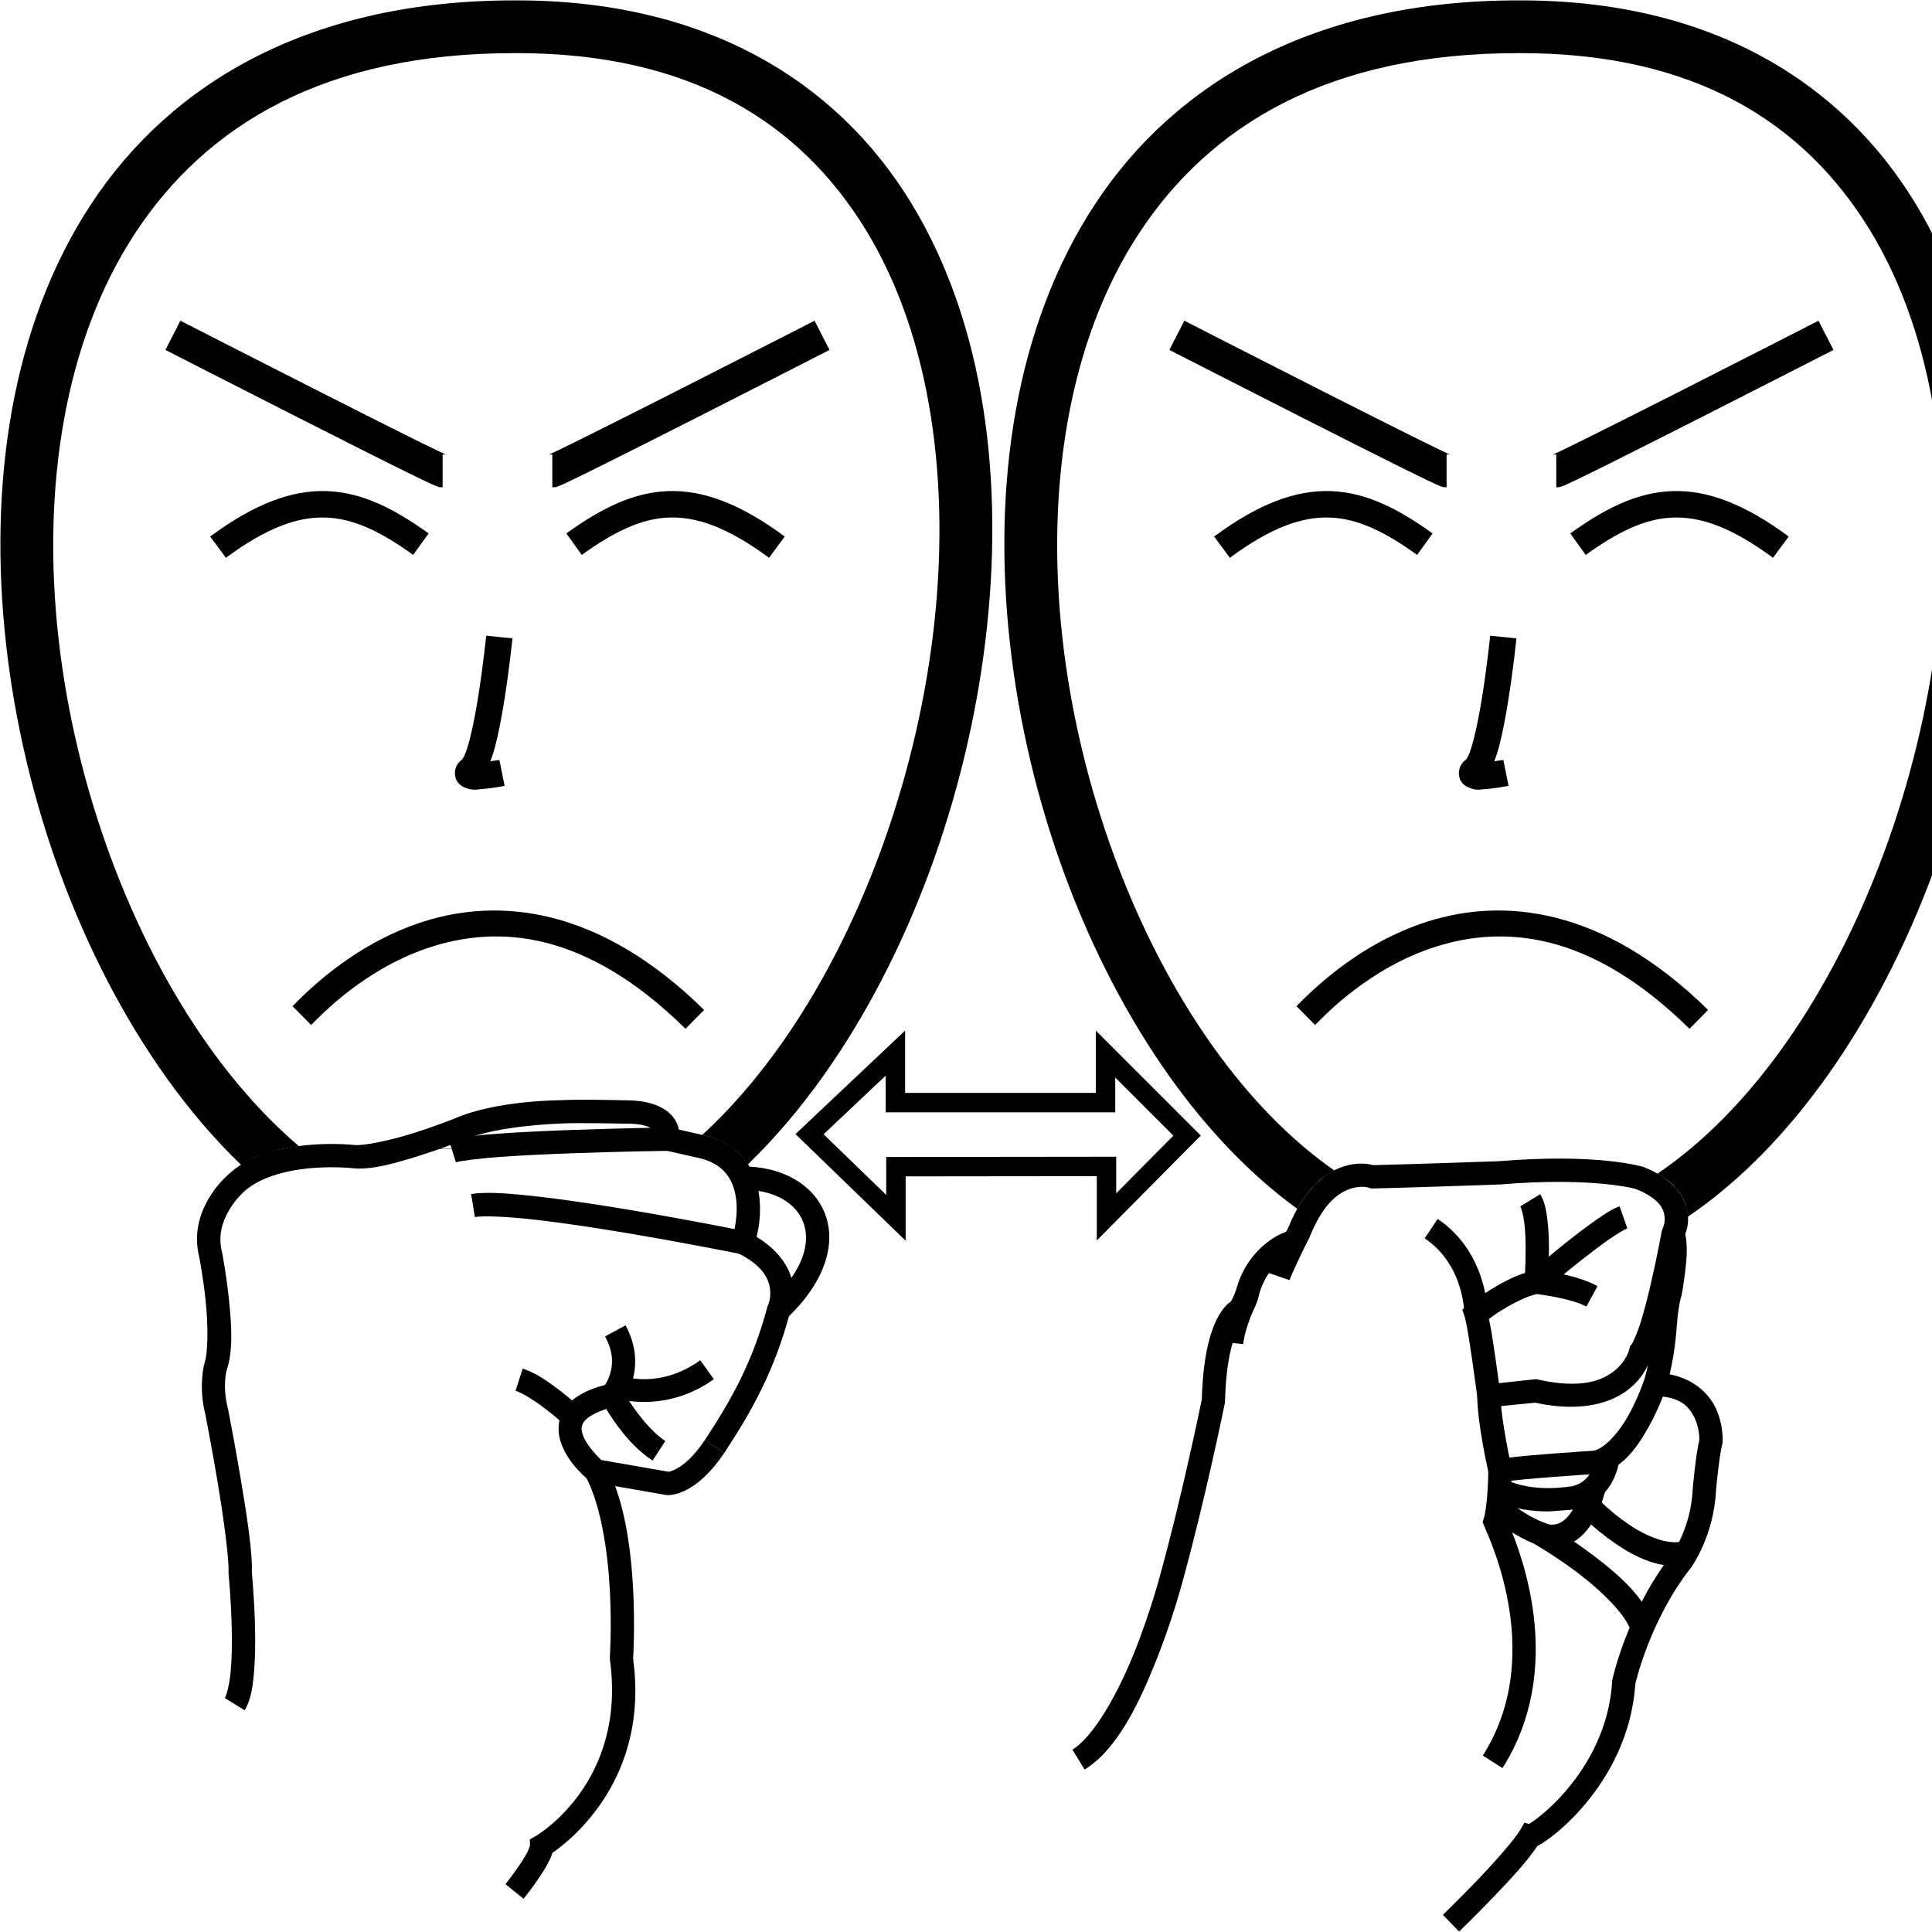 <?xml version="1.0" encoding="UTF-8" standalone="no"?>
<!-- Created with Inkscape (http://www.inkscape.org/) -->

<svg
   xmlns:dc="http://purl.org/dc/elements/1.1/"
   xmlns:cc="http://creativecommons.org/ns#"
   xmlns:rdf="http://www.w3.org/1999/02/22-rdf-syntax-ns#"
   xmlns:svg="http://www.w3.org/2000/svg"
   xmlns="http://www.w3.org/2000/svg"
   xmlns:sodipodi="http://sodipodi.sourceforge.net/DTD/sodipodi-0.dtd"
   xmlns:inkscape="http://www.inkscape.org/namespaces/inkscape"
   width="1000"
   height="1000"
   viewBox="0 0 1000 1000"
   version="1.1"
   id="svg528"
   sodipodi:docname="Velho.svg"
   inkscape:version="0.92.4 (5da689c313, 2019-01-14)">
  <defs
     id="defs522" />
  <sodipodi:namedview
     id="base"
     pagecolor="#ffffff"
     bordercolor="#666666"
     borderopacity="1.0"
     inkscape:pageopacity="0.0"
     inkscape:pageshadow="2"
     inkscape:zoom="0.5"
     inkscape:cx="490.09142"
     inkscape:cy="636.58707"
     inkscape:document-units="px"
     inkscape:current-layer="layer1"
     showgrid="false"
     units="px"
     inkscape:window-width="681"
     inkscape:window-height="706"
     inkscape:window-x="-7"
     inkscape:window-y="0"
     inkscape:window-maximized="0" />
  <g
     inkscape:label="Camada 1"
     inkscape:groupmode="layer"
     id="layer1"
     transform="translate(0,-32.417)">
    <path
       style="color:#000000;font-style:normal;font-variant:normal;font-weight:normal;font-stretch:normal;font-size:medium;line-height:normal;font-family:sans-serif;font-variant-ligatures:normal;font-variant-position:normal;font-variant-caps:normal;font-variant-numeric:normal;font-variant-alternates:normal;font-feature-settings:normal;text-indent:0;text-align:start;text-decoration:none;text-decoration-line:none;text-decoration-style:solid;text-decoration-color:#000000;letter-spacing:normal;word-spacing:normal;text-transform:none;writing-mode:lr-tb;direction:ltr;text-orientation:mixed;dominant-baseline:auto;baseline-shift:baseline;text-anchor:start;white-space:normal;shape-padding:0;clip-rule:nonzero;display:inline;overflow:visible;visibility:visible;opacity:1;isolation:auto;mix-blend-mode:normal;color-interpolation:sRGB;color-interpolation-filters:linearRGB;solid-color:#000000;solid-opacity:1;vector-effect:none;fill:#000000;fill-opacity:1;fill-rule:nonzero;stroke:none;stroke-width:12.063;stroke-linecap:butt;stroke-linejoin:miter;stroke-miterlimit:4;stroke-dasharray:none;stroke-dashoffset:0;stroke-opacity:1;color-rendering:auto;image-rendering:auto;shape-rendering:auto;text-rendering:auto;enable-background:accumulate"
       d="m 327.607,890.504 -11.988,0.432 c 9.171,64.433 -38.254,91.781 -38.254,91.781 l -3.111,1.77 0.064,3.578 c -0.017,-0.972 -0.318,1.102 -1.449,3.24 -1.131,2.138 -2.788,4.747 -4.471,7.197 -3.365,4.9 -6.783,9.148 -6.783,9.148 l 9.395,7.568 c 0,0 3.652,-4.529 7.332,-9.887 1.84,-2.679 3.7,-5.568 5.191,-8.387 0.961,-1.817 1.851,-3.476 2.375,-5.451 10.566,-7.337 50.461,-39.431 41.699,-100.99 z"
       id="path1197"
       inkscape:connector-curvature="0"
       sodipodi:nodetypes="cccccscccccccc" />
    <path
       style="color:#000000;font-style:normal;font-variant:normal;font-weight:normal;font-stretch:normal;font-size:medium;line-height:normal;font-family:sans-serif;font-variant-ligatures:normal;font-variant-position:normal;font-variant-caps:normal;font-variant-numeric:normal;font-variant-alternates:normal;font-feature-settings:normal;text-indent:0;text-align:start;text-decoration:none;text-decoration-line:none;text-decoration-style:solid;text-decoration-color:#000000;letter-spacing:normal;word-spacing:normal;text-transform:none;writing-mode:lr-tb;direction:ltr;text-orientation:mixed;dominant-baseline:auto;baseline-shift:baseline;text-anchor:start;white-space:normal;shape-padding:0;clip-rule:nonzero;display:inline;overflow:visible;visibility:visible;opacity:1;isolation:auto;mix-blend-mode:normal;color-interpolation:sRGB;color-interpolation-filters:linearRGB;solid-color:#000000;solid-opacity:1;vector-effect:none;fill:#000000;fill-opacity:1;fill-rule:nonzero;stroke:none;stroke-width:12.063;stroke-linecap:butt;stroke-linejoin:miter;stroke-miterlimit:4;stroke-dasharray:none;stroke-dashoffset:0;stroke-opacity:1;color-rendering:auto;image-rendering:auto;shape-rendering:auto;text-rendering:auto;enable-background:accumulate"
       d="m 364.828,777.771 c -6.043,9.071 -11.317,13.086 -14.729,14.912 -1.706,0.913 -2.96,1.285 -3.68,1.443 -0.493,0.108 -0.343,0.08 -0.314,0.078 l -48.764,-8.494 5.787,10.889 c 7.972,14.997 11.449,38.891 12.516,58.742 1.067,19.851 -0.025,35.594 -0.025,35.594 l 12.033,0.836 c 0,0 1.146,-16.442 0.037,-37.078 -0.906,-16.851 -3.215,-36.489 -9.281,-53.068 l 26.76,4.66 0.43,0.014 c 0,0 1.647,-0.003 3.412,-0.391 1.765,-0.388 4.095,-1.151 6.783,-2.59 5.377,-2.878 12.145,-8.457 19.084,-18.873 z"
       id="path1199"
       inkscape:connector-curvature="0"
       sodipodi:nodetypes="csccccsccsccccccc" />
    <path
       style="color:#000000;font-style:normal;font-variant:normal;font-weight:normal;font-stretch:normal;font-size:medium;line-height:normal;font-family:sans-serif;font-variant-ligatures:normal;font-variant-position:normal;font-variant-caps:normal;font-variant-numeric:normal;font-variant-alternates:normal;font-feature-settings:normal;text-indent:0;text-align:start;text-decoration:none;text-decoration-line:none;text-decoration-style:solid;text-decoration-color:#000000;letter-spacing:normal;word-spacing:normal;text-transform:none;writing-mode:lr-tb;direction:ltr;text-orientation:mixed;dominant-baseline:auto;baseline-shift:baseline;text-anchor:start;white-space:normal;shape-padding:0;clip-rule:nonzero;display:inline;overflow:visible;visibility:visible;opacity:1;isolation:auto;mix-blend-mode:normal;color-interpolation:sRGB;color-interpolation-filters:linearRGB;solid-color:#000000;solid-opacity:1;vector-effect:none;fill:#000000;fill-opacity:1;fill-rule:nonzero;stroke:none;stroke-width:12.063;stroke-linecap:butt;stroke-linejoin:miter;stroke-miterlimit:4;stroke-dasharray:none;stroke-dashoffset:0;stroke-opacity:1;color-rendering:auto;image-rendering:auto;shape-rendering:auto;text-rendering:auto;enable-background:accumulate"
       d="m 310.504,601.695 c -7.393,-0.088 -16.013,-0.097 -20.93,0.221 l 0.299,-0.012 c 0,0 -33.382,0.002 -54.996,9.641 l 0.221,-0.094 c 0,0 -9.84,3.928 -21.479,7.596 -11.639,3.667 -25.822,6.629 -30.5,5.99 l -0.09,-0.012 -0.09,-0.01 c 0,0 -11.089,-1.186 -24.646,0.162 -13.501,1.343 -29.971,4.951 -41.188,16.182 -0.409,0.359 -20.072,17.774 -13.982,41.578 l -0.074,-0.334 c 0,0 2.039,10.418 3.359,22.791 1.321,12.373 1.411,27.122 -0.639,32.785 l 11.344,4.105 c 3.822,-10.558 2.675,-25.203 1.291,-38.17 -1.384,-12.966 -3.518,-23.832 -3.518,-23.832 l -0.033,-0.17 -0.043,-0.166 c -4.167,-16.29 10.447,-29.711 10.447,-29.711 l 0.141,-0.127 0.135,-0.135 c 7.754,-7.839 21.724,-11.577 33.953,-12.793 12.229,-1.216 22.182,-0.172 22.182,-0.172 l -0.18,-0.021 c 10.289,1.404 23.621,-2.614 35.756,-6.438 12.135,-3.824 22.328,-7.896 22.328,-7.896 l 0.109,-0.045 0.109,-0.049 c 17.068,-7.611 50.26,-8.596 50.26,-8.596 l 0.15,-0.002 0.15,-0.01 c 7.803,-0.504 33.414,0.059 33.414,0.059 l 0.092,0.002 h 0.092 c 11.133,-0.065 14.134,2.793 15.209,4.359 1.075,1.566 0.816,2.59 0.816,2.59 l -1.035,5.688 24.527,5.555 c 7,2.046 10.93,5.338 13.541,9.248 2.622,3.926 3.852,8.718 4.193,13.553 0.682,9.67 -2.25,18.699 -2.25,18.699 l -1.664,4.955 4.668,2.352 c 12.91,6.503 15.81,13.206 16.568,18.273 0.758,5.067 -0.932,8.488 -0.932,8.488 l -0.262,0.535 -0.152,0.576 c -7.485,28.213 -18.647,48.191 -32.359,68.902 l 10.059,6.658 c 14.028,-21.189 26.071,-42.726 33.961,-72.467 l -0.416,1.109 c 0,0 3.342,-6.828 2.031,-15.588 -1.182,-7.898 -6.465,-17.355 -18.832,-24.861 1.033,-4.206 2.188,-10.33 1.613,-18.48 -0.443,-6.283 -2.054,-13.203 -6.195,-19.404 -4.141,-6.201 -10.883,-11.437 -20.295,-14.164 l -0.172,-0.049 -15.154,-3.434 c -0.396,-1.766 -1.008,-3.657 -2.314,-5.561 -3.776,-5.501 -11.773,-9.674 -25.227,-9.596 l 0.184,0.002 c 0,0 -6.164,-0.169 -13.557,-0.258 z"
       id="path1201"
       inkscape:connector-curvature="0" />
    <path
       style="color:#000000;font-style:normal;font-variant:normal;font-weight:normal;font-stretch:normal;font-size:medium;line-height:normal;font-family:sans-serif;font-variant-ligatures:normal;font-variant-position:normal;font-variant-caps:normal;font-variant-numeric:normal;font-variant-alternates:normal;font-feature-settings:normal;text-indent:0;text-align:start;text-decoration:none;text-decoration-line:none;text-decoration-style:solid;text-decoration-color:#000000;letter-spacing:normal;word-spacing:normal;text-transform:none;writing-mode:lr-tb;direction:ltr;text-orientation:mixed;dominant-baseline:auto;baseline-shift:baseline;text-anchor:start;white-space:normal;shape-padding:0;clip-rule:nonzero;display:inline;overflow:visible;visibility:visible;opacity:1;isolation:auto;mix-blend-mode:normal;color-interpolation:sRGB;color-interpolation-filters:linearRGB;solid-color:#000000;solid-opacity:1;vector-effect:none;fill:#000000;fill-opacity:1;fill-rule:nonzero;stroke:none;stroke-width:12.065;stroke-linecap:butt;stroke-linejoin:miter;stroke-miterlimit:4;stroke-dasharray:none;stroke-dashoffset:0;stroke-opacity:1;color-rendering:auto;image-rendering:auto;shape-rendering:auto;text-rendering:auto;enable-background:accumulate"
       d="m 105.77,738.18 c 0,0 -3.215,11.879 0.535,26.367 l -0.078,-0.35 c 0,0 3.246,16.54 6.379,35.162 3.133,18.622 6.011,40.188 5.672,46.684 l -0.025,0.457 0.045,0.453 c 0,0 1.334,13.489 1.654,28.564 0.16,7.538 0.06,15.462 -0.555,22.107 -0.615,6.645 -2.099,12.161 -3.047,13.707 l 10.283,6.309 c 3.168,-5.164 4.094,-11.517 4.777,-18.904 0.684,-7.387 0.77,-15.658 0.604,-23.475 -0.332,-15.633 -1.709,-29.498 -1.709,-29.498 l 0.019,0.91 c 0.543,-10.407 -2.657,-30.502 -5.822,-49.316 -3.165,-18.814 -6.438,-35.484 -6.438,-35.484 l -0.035,-0.176 -0.045,-0.174 c -2.997,-11.579 -0.725,-19.697 -0.725,-19.697 z"
       id="path1203"
       inkscape:connector-curvature="0"
       sodipodi:nodetypes="cccscccsccccsccsccccc" />
    <path
       style="color:#000000;font-style:normal;font-variant:normal;font-weight:normal;font-stretch:normal;font-size:medium;line-height:normal;font-family:sans-serif;font-variant-ligatures:normal;font-variant-position:normal;font-variant-caps:normal;font-variant-numeric:normal;font-variant-alternates:normal;font-feature-settings:normal;text-indent:0;text-align:start;text-decoration:none;text-decoration-line:none;text-decoration-style:solid;text-decoration-color:#000000;letter-spacing:normal;word-spacing:normal;text-transform:none;writing-mode:lr-tb;direction:ltr;text-orientation:mixed;dominant-baseline:auto;baseline-shift:baseline;text-anchor:start;white-space:normal;shape-padding:0;clip-rule:nonzero;display:inline;overflow:visible;visibility:visible;opacity:1;isolation:auto;mix-blend-mode:normal;color-interpolation:sRGB;color-interpolation-filters:linearRGB;solid-color:#000000;solid-opacity:1;vector-effect:none;fill:#000000;fill-opacity:1;fill-rule:nonzero;stroke:none;stroke-width:12.063;stroke-linecap:butt;stroke-linejoin:miter;stroke-miterlimit:4;stroke-dasharray:none;stroke-dashoffset:0;stroke-opacity:1;color-rendering:auto;image-rendering:auto;shape-rendering:auto;text-rendering:auto;enable-background:accumulate"
       d="m 345.826,616.014 c 0,0 -23.989,0.327 -50.008,1.27 -13.009,0.471 -26.527,1.096 -37.875,1.918 -11.348,0.822 -19.991,1.589 -25.529,3.291 l 3.543,11.531 c 2.446,-0.752 11.76,-1.988 22.857,-2.791 11.098,-0.803 24.514,-1.424 37.439,-1.893 25.851,-0.937 49.738,-1.264 49.738,-1.264 z"
       id="path1207"
       inkscape:connector-curvature="0" />
    <path
       style="color:#000000;font-style:normal;font-variant:normal;font-weight:normal;font-stretch:normal;font-size:medium;line-height:normal;font-family:sans-serif;font-variant-ligatures:normal;font-variant-position:normal;font-variant-caps:normal;font-variant-numeric:normal;font-variant-alternates:normal;font-feature-settings:normal;text-indent:0;text-align:start;text-decoration:none;text-decoration-line:none;text-decoration-style:solid;text-decoration-color:#000000;letter-spacing:normal;word-spacing:normal;text-transform:none;writing-mode:lr-tb;direction:ltr;text-orientation:mixed;dominant-baseline:auto;baseline-shift:baseline;text-anchor:start;white-space:normal;shape-padding:0;clip-rule:nonzero;display:inline;overflow:visible;visibility:visible;opacity:1;isolation:auto;mix-blend-mode:normal;color-interpolation:sRGB;color-interpolation-filters:linearRGB;solid-color:#000000;solid-opacity:1;vector-effect:none;fill:#000000;fill-opacity:1;fill-rule:nonzero;stroke:none;stroke-width:12.063;stroke-linecap:butt;stroke-linejoin:miter;stroke-miterlimit:4;stroke-dasharray:none;stroke-dashoffset:0;stroke-opacity:1;color-rendering:auto;image-rendering:auto;shape-rendering:auto;text-rendering:auto;enable-background:accumulate"
       d="m 250.482,649.879 c -2.436,0.07 -4.65,0.252 -6.623,0.57 l 1.918,11.91 c 4.681,-0.754 16.715,-0.26 30.826,1.332 14.112,1.592 30.731,4.107 46.578,6.752 31.694,5.291 60.287,11.092 60.287,11.092 l 2.4,-11.822 c 0,0 -28.757,-5.835 -60.701,-11.168 -15.972,-2.666 -32.745,-5.21 -47.213,-6.842 -10.851,-1.224 -20.164,-2.033 -27.473,-1.824 z"
       id="path1209"
       inkscape:connector-curvature="0" />
    <path
       style="color:#000000;font-style:normal;font-variant:normal;font-weight:normal;font-stretch:normal;font-size:medium;line-height:normal;font-family:sans-serif;font-variant-ligatures:normal;font-variant-position:normal;font-variant-caps:normal;font-variant-numeric:normal;font-variant-alternates:normal;font-feature-settings:normal;text-indent:0;text-align:start;text-decoration:none;text-decoration-line:none;text-decoration-style:solid;text-decoration-color:#000000;letter-spacing:normal;word-spacing:normal;text-transform:none;writing-mode:lr-tb;direction:ltr;text-orientation:mixed;dominant-baseline:auto;baseline-shift:baseline;text-anchor:start;white-space:normal;shape-padding:0;clip-rule:nonzero;display:inline;overflow:visible;visibility:visible;opacity:1;isolation:auto;mix-blend-mode:normal;color-interpolation:sRGB;color-interpolation-filters:linearRGB;solid-color:#000000;solid-opacity:1;vector-effect:none;fill:#000000;fill-opacity:1;fill-rule:nonzero;stroke:none;stroke-width:12.063;stroke-linecap:butt;stroke-linejoin:miter;stroke-miterlimit:4;stroke-dasharray:none;stroke-dashoffset:0;stroke-opacity:1;color-rendering:auto;image-rendering:auto;shape-rendering:auto;text-rendering:auto;enable-background:accumulate"
       d="m 319.75,747.619 -4.52,1.09 c -11.59,2.794 -19.039,6.979 -23.09,13.02 -4.051,6.04 -3.511,13.182 -1.393,18.557 4.237,10.75 13.875,18.141 13.875,18.141 l 7.664,-9.314 c 0,0 -7.856,-7.004 -10.318,-13.25 -1.231,-3.123 -1.343,-5.129 0.189,-7.414 1.281,-1.91 4.768,-4.516 11.648,-6.736 3.927,6.549 12.45,19.216 23.998,26.689 l 6.553,-10.127 c -11.49,-7.436 -22.402,-26.561 -22.402,-26.561 z"
       id="path1211"
       inkscape:connector-curvature="0" />
    <path
       style="color:#000000;font-style:normal;font-variant:normal;font-weight:normal;font-stretch:normal;font-size:medium;line-height:normal;font-family:sans-serif;font-variant-ligatures:normal;font-variant-position:normal;font-variant-caps:normal;font-variant-numeric:normal;font-variant-alternates:normal;font-feature-settings:normal;text-indent:0;text-align:start;text-decoration:none;text-decoration-line:none;text-decoration-style:solid;text-decoration-color:#000000;letter-spacing:normal;word-spacing:normal;text-transform:none;writing-mode:lr-tb;direction:ltr;text-orientation:mixed;dominant-baseline:auto;baseline-shift:baseline;text-anchor:start;white-space:normal;shape-padding:0;clip-rule:nonzero;display:inline;overflow:visible;visibility:visible;opacity:1;isolation:auto;mix-blend-mode:normal;color-interpolation:sRGB;color-interpolation-filters:linearRGB;solid-color:#000000;solid-opacity:1;vector-effect:none;fill:#000000;fill-opacity:1;fill-rule:nonzero;stroke:none;stroke-width:12.063;stroke-linecap:butt;stroke-linejoin:miter;stroke-miterlimit:4;stroke-dasharray:none;stroke-dashoffset:0;stroke-opacity:1;color-rendering:auto;image-rendering:auto;shape-rendering:auto;text-rendering:auto;enable-background:accumulate"
       d="m 323.775,718.393 -10.596,5.766 c 4.573,8.404 4.019,14.72 2.607,19.352 -1.411,4.632 -3.602,7.002 -3.602,7.002 l 8.918,8.123 c 0,0 4.053,-4.488 6.223,-11.609 2.17,-7.121 2.533,-17.453 -3.551,-28.633 z"
       id="path1213"
       inkscape:connector-curvature="0" />
    <path
       style="color:#000000;font-style:normal;font-variant:normal;font-weight:normal;font-stretch:normal;font-size:medium;line-height:normal;font-family:sans-serif;font-variant-ligatures:normal;font-variant-position:normal;font-variant-caps:normal;font-variant-numeric:normal;font-variant-alternates:normal;font-feature-settings:normal;text-indent:0;text-align:start;text-decoration:none;text-decoration-line:none;text-decoration-style:solid;text-decoration-color:#000000;letter-spacing:normal;word-spacing:normal;text-transform:none;writing-mode:lr-tb;direction:ltr;text-orientation:mixed;dominant-baseline:auto;baseline-shift:baseline;text-anchor:start;white-space:normal;shape-padding:0;clip-rule:nonzero;display:inline;overflow:visible;visibility:visible;opacity:1;isolation:auto;mix-blend-mode:normal;color-interpolation:sRGB;color-interpolation-filters:linearRGB;solid-color:#000000;solid-opacity:1;vector-effect:none;fill:#000000;fill-opacity:1;fill-rule:nonzero;stroke:none;stroke-width:12.063;stroke-linecap:butt;stroke-linejoin:miter;stroke-miterlimit:4;stroke-dasharray:none;stroke-dashoffset:0;stroke-opacity:1;color-rendering:auto;image-rendering:auto;shape-rendering:auto;text-rendering:auto;enable-background:accumulate"
       d="m 362.449,736.477 c -21.427,15.408 -40.869,8.053 -40.869,8.053 L 317.5,755.881 c 0,0 26.099,9.008 51.992,-9.611 z"
       id="path1215"
       inkscape:connector-curvature="0" />
    <path
       style="color:#000000;font-style:normal;font-variant:normal;font-weight:normal;font-stretch:normal;font-size:medium;line-height:normal;font-family:sans-serif;font-variant-ligatures:normal;font-variant-position:normal;font-variant-caps:normal;font-variant-numeric:normal;font-variant-alternates:normal;font-feature-settings:normal;text-indent:0;text-align:start;text-decoration:none;text-decoration-line:none;text-decoration-style:solid;text-decoration-color:#000000;letter-spacing:normal;word-spacing:normal;text-transform:none;writing-mode:lr-tb;direction:ltr;text-orientation:mixed;dominant-baseline:auto;baseline-shift:baseline;text-anchor:start;white-space:normal;shape-padding:0;clip-rule:nonzero;display:inline;overflow:visible;visibility:visible;opacity:1;isolation:auto;mix-blend-mode:normal;color-interpolation:sRGB;color-interpolation-filters:linearRGB;solid-color:#000000;solid-opacity:1;vector-effect:none;fill:#000000;fill-opacity:1;fill-rule:nonzero;stroke:none;stroke-width:12.063;stroke-linecap:butt;stroke-linejoin:miter;stroke-miterlimit:4;stroke-dasharray:none;stroke-dashoffset:0;stroke-opacity:1;color-rendering:auto;image-rendering:auto;shape-rendering:auto;text-rendering:auto;enable-background:accumulate"
       d="m 270.535,740.805 -3.676,11.488 c 3.86,1.235 10.695,5.647 15.979,9.742 5.283,4.096 9.248,7.764 9.248,7.764 l 8.191,-8.855 c 0,0 -4.318,-3.999 -10.049,-8.441 -5.731,-4.443 -12.64,-9.441 -19.693,-11.697 z"
       id="path1217"
       inkscape:connector-curvature="0" />
    <path
       style="color:#000000;font-style:normal;font-variant:normal;font-weight:normal;font-stretch:normal;font-size:medium;line-height:normal;font-family:sans-serif;font-variant-ligatures:normal;font-variant-position:normal;font-variant-caps:normal;font-variant-numeric:normal;font-variant-alternates:normal;font-feature-settings:normal;text-indent:0;text-align:start;text-decoration:none;text-decoration-line:none;text-decoration-style:solid;text-decoration-color:#000000;letter-spacing:normal;word-spacing:normal;text-transform:none;writing-mode:lr-tb;direction:ltr;text-orientation:mixed;dominant-baseline:auto;baseline-shift:baseline;text-anchor:start;white-space:normal;shape-padding:0;clip-rule:nonzero;display:inline;overflow:visible;visibility:visible;opacity:1;isolation:auto;mix-blend-mode:normal;color-interpolation:sRGB;color-interpolation-filters:linearRGB;solid-color:#000000;solid-opacity:1;vector-effect:none;fill:#000000;fill-opacity:1;fill-rule:nonzero;stroke:none;stroke-width:12.064;stroke-linecap:butt;stroke-linejoin:miter;stroke-miterlimit:4;stroke-dasharray:none;stroke-dashoffset:0;stroke-opacity:1;color-rendering:auto;image-rendering:auto;shape-rendering:auto;text-rendering:auto;enable-background:accumulate"
       d="m 383.389,636.184 0.23,12.061 c 16.996,-0.326 28.391,6.891 32.156,16.799 3.765,9.908 0.742,24.468 -16.893,40.986 l 8.248,8.805 c 19.804,-18.55 25.854,-38.462 19.92,-54.076 -5.934,-15.615 -23.01,-24.97 -43.662,-24.574 z"
       id="path2012"
       inkscape:connector-curvature="0" />
    <path
       style="color:#000000;font-style:normal;font-variant:normal;font-weight:normal;font-stretch:normal;font-size:medium;line-height:normal;font-family:sans-serif;font-variant-ligatures:normal;font-variant-position:normal;font-variant-caps:normal;font-variant-numeric:normal;font-variant-alternates:normal;font-feature-settings:normal;text-indent:0;text-align:start;text-decoration:none;text-decoration-line:none;text-decoration-style:solid;text-decoration-color:#000000;letter-spacing:normal;word-spacing:normal;text-transform:none;writing-mode:lr-tb;direction:ltr;text-orientation:mixed;dominant-baseline:auto;baseline-shift:baseline;text-anchor:start;white-space:normal;shape-padding:0;clip-rule:nonzero;display:inline;overflow:visible;visibility:visible;opacity:1;isolation:auto;mix-blend-mode:normal;color-interpolation:sRGB;color-interpolation-filters:linearRGB;solid-color:#000000;solid-opacity:1;vector-effect:none;fill:#000000;fill-opacity:1;fill-rule:nonzero;stroke:none;stroke-width:27.304;stroke-linecap:butt;stroke-linejoin:miter;stroke-miterlimit:4;stroke-dasharray:none;stroke-dashoffset:0;stroke-opacity:1;color-rendering:auto;image-rendering:auto;shape-rendering:auto;text-rendering:auto;enable-background:accumulate"
       d="M 266.244,32.616 C 161.038,32.593 88.761,74.833 47.189,138.027 5.609,201.232 -5.984,283.765 3.103,365.46 12.191,447.154 42.002,528.375 86.023,590.055 c 11.886,16.654 24.883,31.943 38.852,45.384 5.558,-3.384 6.274,-3.857 15.852,-6.971 36.472,-0.217 235.084,-3.994 235.084,-3.994 5.315,3.718 5.705,3.125 11.381,10.546 14.202,-13.733 27.398,-29.381 39.453,-46.43 43.76,-61.888 73.521,-143.073 83.404,-224.564 9.883,-81.491 -0.023,-163.591 -38.421,-226.545 C 433.238,74.537 365.217,32.267 266.295,32.616 Z m 0.041,27.299 h 0.031 0.031 c 91.374,-0.336 148.045,36.151 181.975,91.782 33.93,55.631 43.964,131.942 34.614,209.037 -9.35,77.095 -37.989,154.676 -78.586,212.091 -12.647,17.886 -26.355,33.734 -40.918,47.088 5.731,1.255 5.923,1.377 12.379,4.56 l -235.084,3.994 c 5.298,-1.308 3.818,-1.297 13.941,-2.845 C 138.051,611.481 122.474,594.122 108.246,574.187 67.457,517.035 38.814,439.538 30.238,362.437 21.661,285.335 33.189,208.995 70,153.039 106.811,97.083 168.165,59.88 266.285,59.916 Z"
       id="path10-9-5"
       inkscape:connector-curvature="0"
       sodipodi:nodetypes="csssccccssscccccsssccccssscc" />
    <path
       style="color:#000000;font-style:normal;font-variant:normal;font-weight:normal;font-stretch:normal;font-size:medium;line-height:normal;font-family:sans-serif;font-variant-ligatures:normal;font-variant-position:normal;font-variant-caps:normal;font-variant-numeric:normal;font-variant-alternates:normal;font-feature-settings:normal;text-indent:0;text-align:start;text-decoration:none;text-decoration-line:none;text-decoration-style:solid;text-decoration-color:#000000;letter-spacing:normal;word-spacing:normal;text-transform:none;writing-mode:lr-tb;direction:ltr;text-orientation:mixed;dominant-baseline:auto;baseline-shift:baseline;text-anchor:start;white-space:normal;shape-padding:0;clip-rule:nonzero;display:inline;overflow:visible;visibility:visible;opacity:1;isolation:auto;mix-blend-mode:normal;color-interpolation:sRGB;color-interpolation-filters:linearRGB;solid-color:#000000;solid-opacity:1;vector-effect:none;fill:#000000;fill-opacity:1;fill-rule:nonzero;stroke:none;stroke-width:13.652;stroke-linecap:butt;stroke-linejoin:miter;stroke-miterlimit:4;stroke-dasharray:none;stroke-dashoffset:0;stroke-opacity:1;color-rendering:auto;image-rendering:auto;shape-rendering:auto;text-rendering:auto;enable-background:accumulate"
       d="m 251.664,361.459 c 0,0 -1.539,15.194 -4.086,31.156 -1.274,7.981 -2.807,16.154 -4.455,22.504 -0.824,3.175 -1.69,5.901 -2.463,7.781 -0.773,1.88 -1.772,2.863 -1.055,2.266 -1.511,1.259 -3.108,2.309 -3.945,5.656 -0.418,1.674 -0.18,4.167 0.889,5.908 1.068,1.741 2.457,2.594 3.508,3.088 4.202,1.977 6.36,1.219 9.217,1.021 5.714,-0.394 11.9,-1.668 11.9,-1.668 l -2.678,-13.387 c 0,0 -2.918,0.372 -4.684,0.662 0.905,-2.428 1.761,-4.962 2.523,-7.898 1.842,-7.096 3.412,-15.558 4.725,-23.781 2.624,-16.447 4.188,-31.936 4.188,-31.936 z"
       id="path971-8"
       inkscape:connector-curvature="0" />
    <path
       style="color:#000000;font-style:normal;font-variant:normal;font-weight:normal;font-stretch:normal;font-size:medium;line-height:normal;font-family:sans-serif;font-variant-ligatures:normal;font-variant-position:normal;font-variant-caps:normal;font-variant-numeric:normal;font-variant-alternates:normal;font-feature-settings:normal;text-indent:0;text-align:start;text-decoration:none;text-decoration-line:none;text-decoration-style:solid;text-decoration-color:#000000;letter-spacing:normal;word-spacing:normal;text-transform:none;writing-mode:lr-tb;direction:ltr;text-orientation:mixed;dominant-baseline:auto;baseline-shift:baseline;text-anchor:start;white-space:normal;shape-padding:0;clip-rule:nonzero;display:inline;overflow:visible;visibility:visible;opacity:1;isolation:auto;mix-blend-mode:normal;color-interpolation:sRGB;color-interpolation-filters:linearRGB;solid-color:#000000;solid-opacity:1;vector-effect:none;fill:#000000;fill-opacity:1;fill-rule:nonzero;stroke:none;stroke-width:12.065;stroke-linecap:butt;stroke-linejoin:miter;stroke-miterlimit:4;stroke-dasharray:none;stroke-dashoffset:0;stroke-opacity:1;color-rendering:auto;image-rendering:auto;shape-rendering:auto;text-rendering:auto;enable-background:accumulate"
       d="m 808.553,632.104 c -9.315,-0.053 -20.292,0.314 -32.98,1.357 h -0.006 c -0.009,3.1e-4 -49.611,1.734 -64.805,2.029 -2.208,-0.578 -7.798,-1.785 -15.541,0.752 -9.485,3.107 -20.488,11.953 -28.357,31.506 l -0.137,0.338 -0.096,0.352 c 0,0 0.003,1.491 -2.875,2.34 l -0.232,0.068 -0.227,0.086 c 0,0 -17.22,7.032 -23.203,28.133 l -0.047,0.168 -0.037,0.17 c 0,0 -1.749,5.281 -3.111,6.857 -0.597,0.42 -1.21,0.828 -1.818,1.428 -1.69,1.668 -3.636,4.22 -5.482,8.027 -3.649,7.524 -6.955,19.987 -7.553,41.051 -0.117,0.578 -10.091,49.624 -21.738,91.576 l -0.012,0.039 -0.01,0.039 c 0,0 -4.939,18.748 -13.271,39.531 -8.333,20.783 -20.885,43.337 -31.924,50.074 l 6.287,10.299 c 16.791,-10.248 28.181,-34.302 36.834,-55.883 8.64,-21.55 13.718,-40.861 13.732,-40.916 11.886,-42.82 22.002,-92.715 22.002,-92.715 l 0.105,-0.52 0.014,-0.529 c 0.509,-20.379 3.743,-31.327 6.389,-36.781 1.323,-2.727 2.48,-4.092 3.102,-4.705 0.262,-0.259 0.248,-0.278 0.217,-0.281 l 1,-0.428 0.869,-0.93 c 5.154,-5.513 6.146,-12.619 6.146,-12.619 l -0.086,0.338 c 4.599,-16.219 15.926,-20.162 15.926,-20.162 l -0.459,0.156 c 8.496,-2.505 11.117,-10.789 11.117,-10.789 l -0.23,0.691 c 6.93,-17.219 15.016,-22.608 20.922,-24.543 5.906,-1.935 9.645,-0.494 9.645,-0.494 l 1.035,0.367 1.1,-0.021 c 15.42,-0.294 65.24,-2.041 65.24,-2.041 l 0.143,-0.006 0.145,-0.012 c 24.953,-2.069 42.808,-1.404 54.326,-0.254 11.142,1.113 15.754,2.514 16.059,2.607 11.887,4.792 14.191,9.881 14.824,13.574 0.638,3.719 -0.752,6.416 -0.752,6.416 l -0.603,1.746 0.162,2.82 c 0.742,2.452 0.716,10.254 -0.019,16.639 -0.736,6.385 -1.805,11.686 -1.805,11.686 l 0.295,-1 c -1.546,3.958 -1.964,8.447 -2.426,12.709 -0.461,4.262 -0.68,7.893 -0.68,7.893 l 0.012,-0.154 c -1.473,17.042 -4.775,26.891 -4.775,26.891 l -2.584,7.771 8.188,0.162 c 13.465,0.269 17.979,5.74 20.65,11.441 2.613,5.579 2.412,11.13 2.402,11.373 -1.012,4.185 -1.75,9.728 -2.344,14.85 -0.638,5.506 -1.047,10.152 -1.047,10.152 l -0.012,0.135 -0.006,0.133 c -0.868,20.12 -10.561,33.496 -10.561,33.496 l 0.141,-0.186 c -23.507,29.873 -31.133,65.18 -31.133,65.18 l -0.102,0.467 -0.027,0.479 c -1.395,23.896 -12.252,42.853 -23.148,55.84 -5.448,6.493 -10.896,11.465 -15.002,14.691 -2.036,1.599 -3.743,2.762 -4.859,3.436 l -2.426,-0.648 -2.33,3.949 c -2.923,4.957 -13.231,16.628 -22.416,26.189 -9.185,9.562 -17.447,17.553 -17.447,17.553 l 8.387,8.674 c 0,0 8.399,-8.122 17.762,-17.869 8.651,-9.006 17.761,-18.841 22.77,-26.48 0.619,-0.3 1.217,-0.6 1.879,-0.998 1.706,-1.026 3.757,-2.45 6.135,-4.318 4.755,-3.736 10.752,-9.226 16.791,-16.424 11.96,-14.255 24.089,-35.338 25.865,-62.115 0.111,-0.491 7.526,-33.125 28.785,-60.143 l 0.07,-0.092 0.068,-0.094 c 0,0 11.826,-16.25 12.854,-40.064 l -0.018,0.268 c 0,0 0.397,-4.5 1.014,-9.82 0.617,-5.32 1.551,-11.687 2.213,-14.158 l 0.158,-0.588 0.037,-0.609 c 0,0 0.608,-8.548 -3.527,-17.375 -3.492,-7.455 -11.205,-15.122 -23.881,-17.553 1.208,-5.137 2.621,-12.426 3.496,-22.555 l 0.008,-0.078 0.004,-0.076 c 0,0 0.206,-3.385 0.633,-7.324 0.426,-3.939 1.36,-8.834 1.666,-9.617 l 0.191,-0.488 0.104,-0.512 c 0,0 1.162,-5.743 1.963,-12.695 0.718,-6.229 1.335,-13.122 0.016,-19.338 0.893,-2.298 2.061,-6.13 1.105,-11.701 -1.349,-7.87 -7.755,-16.994 -22.463,-22.85 l -0.229,-0.09 -0.232,-0.072 c 0,0 -6.365,-1.909 -18.652,-3.137 -6.144,-0.614 -13.866,-1.087 -23.256,-1.141 z"
       id="path2060"
       inkscape:connector-curvature="0"
       sodipodi:nodetypes="ccccscccccccccccsccccsccscccccccccccccccsccccccscsccccccscccccccsccccccccssccccccccsssccccccscccsccccscccscccccscc" />
    <path
       style="color:#000000;font-style:normal;font-variant:normal;font-weight:normal;font-stretch:normal;font-size:medium;line-height:normal;font-family:sans-serif;font-variant-ligatures:normal;font-variant-position:normal;font-variant-caps:normal;font-variant-numeric:normal;font-variant-alternates:normal;font-feature-settings:normal;text-indent:0;text-align:start;text-decoration:none;text-decoration-line:none;text-decoration-style:solid;text-decoration-color:#000000;letter-spacing:normal;word-spacing:normal;text-transform:none;writing-mode:lr-tb;direction:ltr;text-orientation:mixed;dominant-baseline:auto;baseline-shift:baseline;text-anchor:start;white-space:normal;shape-padding:0;clip-rule:nonzero;display:inline;overflow:visible;visibility:visible;opacity:1;isolation:auto;mix-blend-mode:normal;color-interpolation:sRGB;color-interpolation-filters:linearRGB;solid-color:#000000;solid-opacity:1;vector-effect:none;fill:#000000;fill-opacity:1;fill-rule:nonzero;stroke:none;stroke-width:12.065;stroke-linecap:butt;stroke-linejoin:miter;stroke-miterlimit:4;stroke-dasharray:none;stroke-dashoffset:0;stroke-opacity:1;color-rendering:auto;image-rendering:auto;shape-rendering:auto;text-rendering:auto;enable-background:accumulate"
       d="m 860.137,669.592 c 0,0 -2.342,12.933 -5.586,26.947 -1.622,7.007 -3.472,14.28 -5.32,20.215 -1.849,5.935 -4.201,10.844 -4.676,11.432 l -0.904,1.119 -0.303,1.406 c 0,0 -1.163,5.701 -7.305,10.877 -6.142,5.176 -17.315,9.978 -39.908,4.898 l -0.92,-0.207 -0.939,0.084 c 0,0 -10.48,1.075 -18.439,1.977 -0.452,-3.375 -0.853,-6.498 -1.869,-13.484 -0.727,-5.003 -1.512,-10.181 -2.24,-14.502 -0.384,-2.281 -0.751,-3.539 -1.086,-5.209 1.62,-1.197 3.038,-2.35 7.186,-4.908 5.611,-3.461 12.696,-6.958 17.57,-8.021 1.423,0.173 17.829,2.198 25.701,6.484 l 5.77,-10.596 c -12.613,-6.869 -31.244,-8.043 -31.244,-8.043 l -0.799,-0.072 -0.791,0.141 c -8.087,1.429 -16.092,5.862 -22.541,9.84 -6.449,3.978 -11.229,7.68 -11.229,7.68 l -3.4,2.631 1.377,4.072 c 0.05,0.149 0.888,3.842 1.59,8.006 0.702,4.164 1.477,9.282 2.197,14.234 1.44,9.904 2.654,19.148 2.654,19.148 l 0.801,6.104 6.086,-0.924 c 6.057,-0.919 22.018,-2.368 23.043,-2.461 24.476,5.229 40.209,-0.061 49.207,-7.645 7.371,-6.212 10.123,-13.563 10.949,-16.279 2.638,-3.78 4.178,-8.399 5.982,-14.193 1.999,-6.417 3.893,-13.902 5.555,-21.082 3.324,-14.36 5.703,-27.52 5.703,-27.52 z"
       id="path2062"
       inkscape:connector-curvature="0" />
    <path
       style="color:#000000;font-style:normal;font-variant:normal;font-weight:normal;font-stretch:normal;font-size:medium;line-height:normal;font-family:sans-serif;font-variant-ligatures:normal;font-variant-position:normal;font-variant-caps:normal;font-variant-numeric:normal;font-variant-alternates:normal;font-feature-settings:normal;text-indent:0;text-align:start;text-decoration:none;text-decoration-line:none;text-decoration-style:solid;text-decoration-color:#000000;letter-spacing:normal;word-spacing:normal;text-transform:none;writing-mode:lr-tb;direction:ltr;text-orientation:mixed;dominant-baseline:auto;baseline-shift:baseline;text-anchor:start;white-space:normal;shape-padding:0;clip-rule:nonzero;display:inline;overflow:visible;visibility:visible;opacity:1;isolation:auto;mix-blend-mode:normal;color-interpolation:sRGB;color-interpolation-filters:linearRGB;solid-color:#000000;solid-opacity:1;vector-effect:none;fill:#000000;fill-opacity:1;fill-rule:nonzero;stroke:none;stroke-width:12.065;stroke-linecap:butt;stroke-linejoin:miter;stroke-miterlimit:4;stroke-dasharray:none;stroke-dashoffset:0;stroke-opacity:1;color-rendering:auto;image-rendering:auto;shape-rendering:auto;text-rendering:auto;enable-background:accumulate"
       d="m 797.182,650.541 -10.291,6.299 c 0.497,0.811 1.544,4.138 2.051,8.17 0.506,4.032 0.71,8.845 0.732,13.406 0.045,9.123 -0.604,17.166 -0.604,17.166 4.631,4.472 4.062,7.612 9.93,5.074 0,0 8.737,-7.458 18.684,-15.328 4.973,-3.935 10.247,-7.968 14.799,-11.17 4.552,-3.202 8.803,-5.611 9.799,-5.959 l -3.984,-11.389 c -3.999,1.399 -7.895,4.059 -12.756,7.479 -4.861,3.419 -10.264,7.559 -15.344,11.578 -4.573,3.618 -5.207,4.245 -8.566,7.027 0.03,-1.611 0.116,-2.806 0.107,-4.537 -0.024,-4.864 -0.224,-10.06 -0.826,-14.852 -0.602,-4.791 -1.365,-9.1 -3.73,-12.965 z"
       id="path2064"
       inkscape:connector-curvature="0"
       sodipodi:nodetypes="ccccccccccscccsc" />
    <path
       style="color:#000000;font-style:normal;font-variant:normal;font-weight:normal;font-stretch:normal;font-size:medium;line-height:normal;font-family:sans-serif;font-variant-ligatures:normal;font-variant-position:normal;font-variant-caps:normal;font-variant-numeric:normal;font-variant-alternates:normal;font-feature-settings:normal;text-indent:0;text-align:start;text-decoration:none;text-decoration-line:none;text-decoration-style:solid;text-decoration-color:#000000;letter-spacing:normal;word-spacing:normal;text-transform:none;writing-mode:lr-tb;direction:ltr;text-orientation:mixed;dominant-baseline:auto;baseline-shift:baseline;text-anchor:start;white-space:normal;shape-padding:0;clip-rule:nonzero;display:inline;overflow:visible;visibility:visible;opacity:1;isolation:auto;mix-blend-mode:normal;color-interpolation:sRGB;color-interpolation-filters:linearRGB;solid-color:#000000;solid-opacity:1;vector-effect:none;fill:#000000;fill-opacity:1;fill-rule:nonzero;stroke:none;stroke-width:12.065;stroke-linecap:butt;stroke-linejoin:miter;stroke-miterlimit:4;stroke-dasharray:none;stroke-dashoffset:0;stroke-opacity:1;color-rendering:auto;image-rendering:auto;shape-rendering:auto;text-rendering:auto;enable-background:accumulate"
       d="m 744.152,663.348 -6.736,10.008 c 20.56,13.84 20.506,39.023 20.506,39.023 l 12.064,0.08 c 0,0 0.322,-31.504 -25.834,-49.111 z"
       id="path2066"
       inkscape:connector-curvature="0" />
    <path
       style="color:#000000;font-style:normal;font-variant:normal;font-weight:normal;font-stretch:normal;font-size:medium;line-height:normal;font-family:sans-serif;font-variant-ligatures:normal;font-variant-position:normal;font-variant-caps:normal;font-variant-numeric:normal;font-variant-alternates:normal;font-feature-settings:normal;text-indent:0;text-align:start;text-decoration:none;text-decoration-line:none;text-decoration-style:solid;text-decoration-color:#000000;letter-spacing:normal;word-spacing:normal;text-transform:none;writing-mode:lr-tb;direction:ltr;text-orientation:mixed;dominant-baseline:auto;baseline-shift:baseline;text-anchor:start;white-space:normal;shape-padding:0;clip-rule:nonzero;display:inline;overflow:visible;visibility:visible;opacity:1;isolation:auto;mix-blend-mode:normal;color-interpolation:sRGB;color-interpolation-filters:linearRGB;solid-color:#000000;solid-opacity:1;vector-effect:none;fill:#000000;fill-opacity:1;fill-rule:nonzero;stroke:none;stroke-width:12.065;stroke-linecap:butt;stroke-linejoin:miter;stroke-miterlimit:4;stroke-dasharray:none;stroke-dashoffset:0;stroke-opacity:1;color-rendering:auto;image-rendering:auto;shape-rendering:auto;text-rendering:auto;enable-background:accumulate"
       d="m 850.9,747.072 c 0,0 -3.028,9.032 -8.199,18.23 -5.159,9.177 -12.625,17.29 -18.186,18.031 -0.314,0.02 -9.81,0.619 -20.754,1.447 -8.392,0.635 -16.318,1.342 -22.51,2.084 -1.363,-6.824 -4.567,-23.348 -4.557,-31.902 l -12.064,-0.016 c -0.017,14.219 5.854,39.863 5.854,39.863 l 1.246,5.705 5.744,-1.061 c 3.53,-0.652 16.164,-1.808 27.197,-2.643 11.033,-0.835 20.945,-1.461 20.945,-1.461 l 0.189,-0.014 0.191,-0.023 c 13.18,-1.677 21.384,-13.715 27.221,-24.098 5.837,-10.382 9.129,-20.334 9.129,-20.334 z"
       id="path2068"
       inkscape:connector-curvature="0" />
    <path
       style="color:#000000;font-style:normal;font-variant:normal;font-weight:normal;font-stretch:normal;font-size:medium;line-height:normal;font-family:sans-serif;font-variant-ligatures:normal;font-variant-position:normal;font-variant-caps:normal;font-variant-numeric:normal;font-variant-alternates:normal;font-feature-settings:normal;text-indent:0;text-align:start;text-decoration:none;text-decoration-line:none;text-decoration-style:solid;text-decoration-color:#000000;letter-spacing:normal;word-spacing:normal;text-transform:none;writing-mode:lr-tb;direction:ltr;text-orientation:mixed;dominant-baseline:auto;baseline-shift:baseline;text-anchor:start;white-space:normal;shape-padding:0;clip-rule:nonzero;display:inline;overflow:visible;visibility:visible;opacity:1;isolation:auto;mix-blend-mode:normal;color-interpolation:sRGB;color-interpolation-filters:linearRGB;solid-color:#000000;solid-opacity:1;vector-effect:none;fill:#000000;fill-opacity:1;fill-rule:nonzero;stroke:none;stroke-width:12.065;stroke-linecap:butt;stroke-linejoin:miter;stroke-miterlimit:4;stroke-dasharray:none;stroke-dashoffset:0;stroke-opacity:1;color-rendering:auto;image-rendering:auto;shape-rendering:auto;text-rendering:auto;enable-background:accumulate"
       d="m 770.346,793.482 c 0,0 -0.031,4.583 -0.357,10.078 -0.326,5.495 -1.137,12.159 -1.918,14.582 l -0.678,2.105 0.842,2.045 c 1.942,4.712 9.612,21.102 13.031,43.561 3.419,22.458 2.321,49.926 -13.771,75.266 l 10.186,6.467 c 18.077,-28.465 19.214,-59.245 15.514,-83.549 -3.412,-22.41 -10.917,-39.626 -13.123,-44.736 1.131,-4.704 1.668,-10.053 1.963,-15.027 0.347,-5.847 0.377,-10.711 0.377,-10.711 z"
       id="path2070"
       inkscape:connector-curvature="0" />
    <path
       style="color:#000000;font-style:normal;font-variant:normal;font-weight:normal;font-stretch:normal;font-size:medium;line-height:normal;font-family:sans-serif;font-variant-ligatures:normal;font-variant-position:normal;font-variant-caps:normal;font-variant-numeric:normal;font-variant-alternates:normal;font-feature-settings:normal;text-indent:0;text-align:start;text-decoration:none;text-decoration-line:none;text-decoration-style:solid;text-decoration-color:#000000;letter-spacing:normal;word-spacing:normal;text-transform:none;writing-mode:lr-tb;direction:ltr;text-orientation:mixed;dominant-baseline:auto;baseline-shift:baseline;text-anchor:start;white-space:normal;shape-padding:0;clip-rule:nonzero;display:inline;overflow:visible;visibility:visible;opacity:1;isolation:auto;mix-blend-mode:normal;color-interpolation:sRGB;color-interpolation-filters:linearRGB;solid-color:#000000;solid-opacity:1;vector-effect:none;fill:#000000;fill-opacity:1;fill-rule:nonzero;stroke:none;stroke-width:12.065;stroke-linecap:butt;stroke-linejoin:miter;stroke-miterlimit:4;stroke-dasharray:none;stroke-dashoffset:0;stroke-opacity:1;color-rendering:auto;image-rendering:auto;shape-rendering:auto;text-rendering:auto;enable-background:accumulate"
       d="m 826.275,786.408 c 0,0 -0.36,3.301 -2.287,7.018 -1.893,3.652 -4.756,7.083 -10.67,8.348 -0.246,0.023 -0.479,0.046 -0.709,0.074 -0.641,0.08 -1.453,0.19 -2.492,0.307 -2.079,0.233 -5.018,0.49 -8.451,0.506 -6.867,0.031 -15.629,-0.97 -23.141,-4.732 l -5.404,10.787 c 10.022,5.02 20.59,6.046 28.6,6.01 0.157,-7.1e-4 0.227,-0.022 0.383,-0.023 4.421,-0.332 8.841,-0.664 13.262,-0.996 10.148,-1.997 16.294,-8.863 19.334,-14.727 3.04,-5.864 3.578,-11.342 3.578,-11.342 z"
       id="path2078"
       inkscape:connector-curvature="0"
       sodipodi:nodetypes="cccccccccccccc" />
    <path
       style="color:#000000;font-style:normal;font-variant:normal;font-weight:normal;font-stretch:normal;font-size:medium;line-height:normal;font-family:sans-serif;font-variant-ligatures:normal;font-variant-position:normal;font-variant-caps:normal;font-variant-numeric:normal;font-variant-alternates:normal;font-feature-settings:normal;text-indent:0;text-align:start;text-decoration:none;text-decoration-line:none;text-decoration-style:solid;text-decoration-color:#000000;letter-spacing:normal;word-spacing:normal;text-transform:none;writing-mode:lr-tb;direction:ltr;text-orientation:mixed;dominant-baseline:auto;baseline-shift:baseline;text-anchor:start;white-space:normal;shape-padding:0;clip-rule:nonzero;display:inline;overflow:visible;visibility:visible;opacity:1;isolation:auto;mix-blend-mode:normal;color-interpolation:sRGB;color-interpolation-filters:linearRGB;solid-color:#000000;solid-opacity:1;vector-effect:none;fill:#000000;fill-opacity:1;fill-rule:nonzero;stroke:none;stroke-width:12.065;stroke-linecap:butt;stroke-linejoin:miter;stroke-miterlimit:4;stroke-dasharray:none;stroke-dashoffset:0;stroke-opacity:1;color-rendering:auto;image-rendering:auto;shape-rendering:auto;text-rendering:auto;enable-background:accumulate"
       d="m 819.285,800.324 c 0,0 -1.233,6.31 -4.363,12.098 -1.565,2.894 -3.567,5.509 -5.717,7.109 -2.07,1.541 -4.137,2.268 -7.162,1.996 -1.49,-0.435 -12.104,-3.747 -22.545,-13.432 l -8.205,8.846 c 13.478,12.501 28.197,16.426 28.197,16.426 l 0.432,0.115 0.445,0.051 c 6.234,0.712 11.888,-1.231 16.043,-4.324 4.155,-3.094 7.011,-7.142 9.123,-11.047 4.223,-7.809 5.613,-15.635 5.613,-15.635 z"
       id="path2080"
       inkscape:connector-curvature="0" />
    <path
       style="color:#000000;font-style:normal;font-variant:normal;font-weight:normal;font-stretch:normal;font-size:medium;line-height:normal;font-family:sans-serif;font-variant-ligatures:normal;font-variant-position:normal;font-variant-caps:normal;font-variant-numeric:normal;font-variant-alternates:normal;font-feature-settings:normal;text-indent:0;text-align:start;text-decoration:none;text-decoration-line:none;text-decoration-style:solid;text-decoration-color:#000000;letter-spacing:normal;word-spacing:normal;text-transform:none;writing-mode:lr-tb;direction:ltr;text-orientation:mixed;dominant-baseline:auto;baseline-shift:baseline;text-anchor:start;white-space:normal;shape-padding:0;clip-rule:nonzero;display:inline;overflow:visible;visibility:visible;opacity:1;isolation:auto;mix-blend-mode:normal;color-interpolation:sRGB;color-interpolation-filters:linearRGB;solid-color:#000000;solid-opacity:1;vector-effect:none;fill:#000000;fill-opacity:1;fill-rule:nonzero;stroke:none;stroke-width:12.065;stroke-linecap:butt;stroke-linejoin:miter;stroke-miterlimit:4;stroke-dasharray:none;stroke-dashoffset:0;stroke-opacity:1;color-rendering:auto;image-rendering:auto;shape-rendering:auto;text-rendering:auto;enable-background:accumulate"
       d="m 826.289,807.449 -8.76,8.295 c 0,0 7.562,8.013 18.109,15.273 10.547,7.26 24.522,14.654 38.658,10.771 l -3.195,-11.635 c -7.85,2.156 -19.269,-2.637 -28.621,-9.074 -9.352,-6.437 -16.191,-13.631 -16.191,-13.631 z"
       id="path2082"
       inkscape:connector-curvature="0" />
    <path
       style="color:#000000;font-style:normal;font-variant:normal;font-weight:normal;font-stretch:normal;font-size:medium;line-height:normal;font-family:sans-serif;font-variant-ligatures:normal;font-variant-position:normal;font-variant-caps:normal;font-variant-numeric:normal;font-variant-alternates:normal;font-feature-settings:normal;text-indent:0;text-align:start;text-decoration:none;text-decoration-line:none;text-decoration-style:solid;text-decoration-color:#000000;letter-spacing:normal;word-spacing:normal;text-transform:none;writing-mode:lr-tb;direction:ltr;text-orientation:mixed;dominant-baseline:auto;baseline-shift:baseline;text-anchor:start;white-space:normal;shape-padding:0;clip-rule:nonzero;display:inline;overflow:visible;visibility:visible;opacity:1;isolation:auto;mix-blend-mode:normal;color-interpolation:sRGB;color-interpolation-filters:linearRGB;solid-color:#000000;solid-opacity:1;vector-effect:none;fill:#000000;fill-opacity:1;fill-rule:nonzero;stroke:none;stroke-width:12.065;stroke-linecap:butt;stroke-linejoin:miter;stroke-miterlimit:4;stroke-dasharray:none;stroke-dashoffset:0;stroke-opacity:1;color-rendering:auto;image-rendering:auto;shape-rendering:auto;text-rendering:auto;enable-background:accumulate"
       d="m 800.039,820.984 -5.998,10.467 c 0,0 11.165,6.408 23.15,15.492 11.985,9.084 24.362,21.43 26.936,29.605 l 11.508,-3.623 c -4.429,-14.07 -18.472,-25.984 -31.156,-35.598 -12.684,-9.614 -24.439,-16.344 -24.439,-16.344 z"
       id="path2084"
       inkscape:connector-curvature="0" />
    <path
       style="color:#000000;font-style:normal;font-variant:normal;font-weight:normal;font-stretch:normal;font-size:medium;line-height:normal;font-family:sans-serif;font-variant-ligatures:normal;font-variant-position:normal;font-variant-caps:normal;font-variant-numeric:normal;font-variant-alternates:normal;font-feature-settings:normal;text-indent:0;text-align:start;text-decoration:none;text-decoration-line:none;text-decoration-style:solid;text-decoration-color:#000000;letter-spacing:normal;word-spacing:normal;text-transform:none;writing-mode:lr-tb;direction:ltr;text-orientation:mixed;dominant-baseline:auto;baseline-shift:baseline;text-anchor:start;white-space:normal;shape-padding:0;clip-rule:nonzero;display:inline;overflow:visible;visibility:visible;opacity:1;isolation:auto;mix-blend-mode:normal;color-interpolation:sRGB;color-interpolation-filters:linearRGB;solid-color:#000000;solid-opacity:1;vector-effect:none;fill:#000000;fill-opacity:1;fill-rule:nonzero;stroke:none;stroke-width:12.065;stroke-linecap:butt;stroke-linejoin:miter;stroke-miterlimit:4;stroke-dasharray:none;stroke-dashoffset:0;stroke-opacity:1;color-rendering:auto;image-rendering:auto;shape-rendering:auto;text-rendering:auto;enable-background:accumulate"
       d="m 667.068,667.291 c 0,0 -2.23,4.435 -4.701,9.57 -2.471,5.135 -5.094,10.629 -6.332,14.234 l 11.41,3.918 c 0.638,-1.859 3.374,-7.894 5.793,-12.92 2.419,-5.026 4.609,-9.385 4.609,-9.385 z"
       id="path2086"
       inkscape:connector-curvature="0" />
    <path
       style="color:#000000;font-style:normal;font-variant:normal;font-weight:normal;font-stretch:normal;font-size:medium;line-height:normal;font-family:sans-serif;font-variant-ligatures:normal;font-variant-position:normal;font-variant-caps:normal;font-variant-numeric:normal;font-variant-alternates:normal;font-feature-settings:normal;text-indent:0;text-align:start;text-decoration:none;text-decoration-line:none;text-decoration-style:solid;text-decoration-color:#000000;letter-spacing:normal;word-spacing:normal;text-transform:none;writing-mode:lr-tb;direction:ltr;text-orientation:mixed;dominant-baseline:auto;baseline-shift:baseline;text-anchor:start;white-space:normal;shape-padding:0;clip-rule:nonzero;display:inline;overflow:visible;visibility:visible;opacity:1;isolation:auto;mix-blend-mode:normal;color-interpolation:sRGB;color-interpolation-filters:linearRGB;solid-color:#000000;solid-opacity:1;vector-effect:none;fill:#000000;fill-opacity:1;fill-rule:nonzero;stroke:none;stroke-width:12.065;stroke-linecap:butt;stroke-linejoin:miter;stroke-miterlimit:4;stroke-dasharray:none;stroke-dashoffset:0;stroke-opacity:1;color-rendering:auto;image-rendering:auto;shape-rendering:auto;text-rendering:auto;enable-background:accumulate"
       d="m 638.689,703.467 c 0,0 -5.931,11.515 -7.197,23.395 l 11.996,1.279 c 0.909,-8.524 6.016,-19.324 6.016,-19.324 z"
       id="path2088"
       inkscape:connector-curvature="0" />
    <path
       style="color:#000000;font-style:normal;font-variant:normal;font-weight:normal;font-stretch:normal;font-size:medium;line-height:normal;font-family:sans-serif;font-variant-ligatures:normal;font-variant-position:normal;font-variant-caps:normal;font-variant-numeric:normal;font-variant-alternates:normal;font-feature-settings:normal;text-indent:0;text-align:start;text-decoration:none;text-decoration-line:none;text-decoration-style:solid;text-decoration-color:#000000;letter-spacing:normal;word-spacing:normal;text-transform:none;writing-mode:lr-tb;direction:ltr;text-orientation:mixed;dominant-baseline:auto;baseline-shift:baseline;text-anchor:start;white-space:normal;shape-padding:0;clip-rule:nonzero;display:inline;overflow:visible;visibility:visible;opacity:1;isolation:auto;mix-blend-mode:normal;color-interpolation:sRGB;color-interpolation-filters:linearRGB;solid-color:#000000;solid-opacity:1;vector-effect:none;fill:#000000;fill-opacity:1;fill-rule:nonzero;stroke:none;stroke-width:27.304;stroke-linecap:butt;stroke-linejoin:miter;stroke-miterlimit:4;stroke-dasharray:none;stroke-dashoffset:0;stroke-opacity:1;color-rendering:auto;image-rendering:auto;shape-rendering:auto;text-rendering:auto;enable-background:accumulate"
       d="m 785.89,32.616 c -105.206,-0.024 -177.482,42.217 -219.055,105.411 -41.58,63.205 -53.173,145.738 -44.085,227.432 9.088,81.694 38.899,162.916 82.919,224.595 19.218,26.928 41.343,50.29 65.783,68.033 3.256,-5.376 3.225,-5.439 7.124,-10.319 l 190.865,2.2 c 2.301,3.774 3.423,5.352 4.219,12.221 27.194,-18.478 51.641,-43.914 72.631,-73.6 43.76,-61.888 73.521,-143.073 83.404,-224.564 9.883,-81.491 -0.015,-163.591 -38.411,-226.545 C 952.895,74.537 884.864,32.267 785.942,32.616 Z m 0.042,27.299 h 0.03 0.03 c 91.374,-0.336 148.045,36.151 181.975,91.782 33.93,55.631 43.964,131.942 34.614,209.037 -9.35,77.095 -37.989,154.676 -78.586,212.091 -19.708,27.872 -41.993,50.796 -66.076,67.046 5.896,3.875 6.745,4.121 11.519,10.098 l -190.865,-2.2 c 4.452,-4.535 4.165,-4.761 12.009,-9.574 -22.772,-15.861 -43.908,-37.69 -62.69,-64.007 -40.789,-57.152 -69.432,-134.649 -78.008,-211.75 -8.577,-77.102 2.952,-153.442 39.762,-209.398 36.811,-55.956 98.165,-93.159 196.285,-93.123 z"
       id="path10-9-5-7"
       inkscape:connector-curvature="0"
       sodipodi:nodetypes="csssccccssccccccsssccccssscc" />
    <path
       style="color:#000000;font-style:normal;font-variant:normal;font-weight:normal;font-stretch:normal;font-size:medium;line-height:normal;font-family:sans-serif;font-variant-ligatures:normal;font-variant-position:normal;font-variant-caps:normal;font-variant-numeric:normal;font-variant-alternates:normal;font-feature-settings:normal;text-indent:0;text-align:start;text-decoration:none;text-decoration-line:none;text-decoration-style:solid;text-decoration-color:#000000;letter-spacing:normal;word-spacing:normal;text-transform:none;writing-mode:lr-tb;direction:ltr;text-orientation:mixed;dominant-baseline:auto;baseline-shift:baseline;text-anchor:start;white-space:normal;shape-padding:0;clip-rule:nonzero;display:inline;overflow:visible;visibility:visible;opacity:1;isolation:auto;mix-blend-mode:normal;color-interpolation:sRGB;color-interpolation-filters:linearRGB;solid-color:#000000;solid-opacity:1;vector-effect:none;fill:#000000;fill-opacity:1;fill-rule:nonzero;stroke:none;stroke-width:13.652;stroke-linecap:butt;stroke-linejoin:miter;stroke-miterlimit:4;stroke-dasharray:none;stroke-dashoffset:0;stroke-opacity:1;color-rendering:auto;image-rendering:auto;shape-rendering:auto;text-rendering:auto;enable-background:accumulate"
       d="m 771.312,361.459 c 0,0 -1.541,15.195 -4.088,31.156 -1.274,7.981 -2.807,16.154 -4.455,22.504 -0.824,3.175 -1.688,5.901 -2.461,7.781 -0.773,1.88 -1.772,2.863 -1.055,2.266 -1.511,1.259 -3.11,2.309 -3.947,5.656 -0.418,1.674 -0.18,4.167 0.889,5.908 1.068,1.741 2.457,2.594 3.508,3.088 4.202,1.977 6.36,1.219 9.217,1.021 5.714,-0.394 11.902,-1.668 11.902,-1.668 l -2.678,-13.387 c 0,0 -2.918,0.372 -4.684,0.662 0.905,-2.427 1.761,-4.963 2.523,-7.898 1.842,-7.096 3.41,-15.558 4.723,-23.781 2.624,-16.447 4.188,-31.936 4.188,-31.936 z"
       id="path971-8-6"
       inkscape:connector-curvature="0" />
    <path
       style="color:#000000;font-style:normal;font-variant:normal;font-weight:normal;font-stretch:normal;font-size:medium;line-height:normal;font-family:sans-serif;font-variant-ligatures:normal;font-variant-position:normal;font-variant-caps:normal;font-variant-numeric:normal;font-variant-alternates:normal;font-feature-settings:normal;text-indent:0;text-align:start;text-decoration:none;text-decoration-line:none;text-decoration-style:solid;text-decoration-color:#000000;letter-spacing:normal;word-spacing:normal;text-transform:none;writing-mode:lr-tb;direction:ltr;text-orientation:mixed;dominant-baseline:auto;baseline-shift:baseline;text-anchor:start;white-space:normal;shape-padding:0;clip-rule:nonzero;display:inline;overflow:visible;visibility:visible;opacity:1;isolation:auto;mix-blend-mode:normal;color-interpolation:sRGB;color-interpolation-filters:linearRGB;solid-color:#000000;solid-opacity:1;vector-effect:none;fill:#000000;fill-opacity:1;fill-rule:nonzero;stroke:none;stroke-width:10.049;stroke-linecap:butt;stroke-linejoin:miter;stroke-miterlimit:4;stroke-dasharray:none;stroke-dashoffset:0;stroke-opacity:1;color-rendering:auto;image-rendering:auto;shape-rendering:auto;text-rendering:auto;enable-background:accumulate"
       d="m 468.484,565.85 -56.742,53.568 57.012,55.199 v -33.311 l 98.941,-0.109 V 674.471 L 621.512,620.195 567.193,565.875 v 32.227 h -98.709 z m -10.049,23.307 v 18.994 h 118.807 v -18.014 l 30.09,30.088 -29.588,29.84 v -18.928 l -119.039,0.133 v 5.018 14.615 L 426.283,619.51 Z"
       id="path2127"
       inkscape:connector-curvature="0" />
    <path
       inkscape:connector-curvature="0"
       id="path59-1-8-3-29-8"
       d="m 688.863,286.617 c -18.457,-0.664 -37.76,6.761 -60.429,23.505 l 8.134,11.013 c 21.259,-15.702 37.311,-21.356 51.802,-20.835 14.49,0.521 28.462,7.368 45.148,19.338 l 7.98,-11.124 C 723.889,295.883 707.321,287.281 688.863,286.617 Z"
       style="color:#000000;font-style:normal;font-variant:normal;font-weight:normal;font-stretch:normal;font-size:medium;line-height:normal;font-family:sans-serif;font-variant-ligatures:normal;font-variant-position:normal;font-variant-caps:normal;font-variant-numeric:normal;font-variant-alternates:normal;font-feature-settings:normal;text-indent:0;text-align:start;text-decoration:none;text-decoration-line:none;text-decoration-style:solid;text-decoration-color:#000000;letter-spacing:normal;word-spacing:normal;text-transform:none;writing-mode:lr-tb;direction:ltr;text-orientation:mixed;dominant-baseline:auto;baseline-shift:baseline;text-anchor:start;white-space:normal;shape-padding:0;clip-rule:nonzero;display:inline;overflow:visible;visibility:visible;opacity:1;isolation:auto;mix-blend-mode:normal;color-interpolation:sRGB;color-interpolation-filters:linearRGB;solid-color:#000000;solid-opacity:1;vector-effect:none;fill:#000000;fill-opacity:1;fill-rule:nonzero;stroke:none;stroke-width:13.691;stroke-linecap:butt;stroke-linejoin:miter;stroke-miterlimit:4;stroke-dasharray:none;stroke-dashoffset:0;stroke-opacity:1;color-rendering:auto;image-rendering:auto;shape-rendering:auto;text-rendering:auto;enable-background:accumulate" />
    <path
       inkscape:connector-curvature="0"
       id="path29-2-7-1"
       d="m 874.491,564.924 c -52.122,-51.31 -96.99,-53.347 -131.232,-42.531 -17.122,5.408 -31.562,14.302 -42.295,22.472 -10.734,8.17 -17.455,15.301 -20.268,18.088 l -9.636,-9.728 c 2.168,-2.148 9.988,-10.408 21.61,-19.255 11.623,-8.847 27.354,-18.597 46.466,-24.634 38.225,-12.073 90.082,-8.194 144.96,45.83 z"
       style="color:#000000;font-style:normal;font-variant:normal;font-weight:normal;font-stretch:normal;font-size:medium;line-height:normal;font-family:sans-serif;font-variant-ligatures:normal;font-variant-position:normal;font-variant-caps:normal;font-variant-numeric:normal;font-variant-alternates:normal;font-feature-settings:normal;text-indent:0;text-align:start;text-decoration:none;text-decoration-line:none;text-decoration-style:solid;text-decoration-color:#000000;letter-spacing:normal;word-spacing:normal;text-transform:none;writing-mode:lr-tb;direction:ltr;text-orientation:mixed;dominant-baseline:auto;baseline-shift:baseline;text-anchor:start;white-space:normal;shape-padding:0;clip-rule:nonzero;display:inline;overflow:visible;visibility:visible;opacity:1;isolation:auto;mix-blend-mode:normal;color-interpolation:sRGB;color-interpolation-filters:linearRGB;solid-color:#000000;solid-opacity:1;vector-effect:none;fill:#000000;fill-opacity:1;fill-rule:nonzero;stroke:none;stroke-width:13.691;stroke-linecap:butt;stroke-linejoin:miter;stroke-miterlimit:4;stroke-dasharray:none;stroke-dashoffset:0;stroke-opacity:1;color-rendering:auto;image-rendering:auto;shape-rendering:auto;text-rendering:auto;enable-background:accumulate" />
    <path
       inkscape:connector-curvature="0"
       id="path1039-2-2-0"
       d="m 613.014,198.415 -7.744,15.123 c 0,0 34.267,17.544 68.867,35.093 17.3,8.775 34.68,17.551 47.925,24.146 6.623,3.298 12.206,6.049 16.269,8.001 2.032,0.976 3.674,1.748 4.947,2.318 0.636,0.286 1.167,0.518 1.712,0.734 0.272,0.108 0.537,0.212 0.939,0.341 0.401,0.129 0.368,0.458 2.82,0.458 v -16.99 c 2.372,0 2.191,0.296 2.384,0.358 0.192,0.061 0.183,0.064 0.121,0.039 -0.125,-0.05 -0.51,-0.211 -1.018,-0.439 -1.018,-0.457 -2.584,-1.192 -4.545,-2.134 -3.923,-1.885 -9.468,-4.615 -16.054,-7.894 -13.172,-6.559 -30.533,-15.323 -47.814,-24.088 -34.561,-17.53 -68.808,-35.066 -68.808,-35.066 z"
       style="color:#000000;font-style:normal;font-variant:normal;font-weight:normal;font-stretch:normal;font-size:medium;line-height:normal;font-family:sans-serif;font-variant-ligatures:normal;font-variant-position:normal;font-variant-caps:normal;font-variant-numeric:normal;font-variant-alternates:normal;font-feature-settings:normal;text-indent:0;text-align:start;text-decoration:none;text-decoration-line:none;text-decoration-style:solid;text-decoration-color:#000000;letter-spacing:normal;word-spacing:normal;text-transform:none;writing-mode:lr-tb;direction:ltr;text-orientation:mixed;dominant-baseline:auto;baseline-shift:baseline;text-anchor:start;white-space:normal;shape-padding:0;clip-rule:nonzero;display:inline;overflow:visible;visibility:visible;opacity:1;isolation:auto;mix-blend-mode:normal;color-interpolation:sRGB;color-interpolation-filters:linearRGB;solid-color:#000000;solid-opacity:1;vector-effect:none;fill:#000000;fill-opacity:1;fill-rule:nonzero;stroke:none;stroke-width:16.99;stroke-linecap:butt;stroke-linejoin:miter;stroke-miterlimit:4;stroke-dasharray:none;stroke-dashoffset:0;stroke-opacity:1;color-rendering:auto;image-rendering:auto;shape-rendering:auto;text-rendering:auto;enable-background:accumulate" />
    <path
       inkscape:connector-curvature="0"
       id="path59-1-8-3-29-8-3"
       d="m 865.411,286.617 c 18.457,-0.664 37.76,6.761 60.429,23.505 l -8.134,11.013 c -21.259,-15.702 -37.311,-21.356 -51.802,-20.835 -14.49,0.521 -28.462,7.368 -45.149,19.338 l -7.98,-11.124 c 17.609,-12.631 34.178,-21.233 52.636,-21.897 z"
       style="color:#000000;font-style:normal;font-variant:normal;font-weight:normal;font-stretch:normal;font-size:medium;line-height:normal;font-family:sans-serif;font-variant-ligatures:normal;font-variant-position:normal;font-variant-caps:normal;font-variant-numeric:normal;font-variant-alternates:normal;font-feature-settings:normal;text-indent:0;text-align:start;text-decoration:none;text-decoration-line:none;text-decoration-style:solid;text-decoration-color:#000000;letter-spacing:normal;word-spacing:normal;text-transform:none;writing-mode:lr-tb;direction:ltr;text-orientation:mixed;dominant-baseline:auto;baseline-shift:baseline;text-anchor:start;white-space:normal;shape-padding:0;clip-rule:nonzero;display:inline;overflow:visible;visibility:visible;opacity:1;isolation:auto;mix-blend-mode:normal;color-interpolation:sRGB;color-interpolation-filters:linearRGB;solid-color:#000000;solid-opacity:1;vector-effect:none;fill:#000000;fill-opacity:1;fill-rule:nonzero;stroke:none;stroke-width:13.691;stroke-linecap:butt;stroke-linejoin:miter;stroke-miterlimit:4;stroke-dasharray:none;stroke-dashoffset:0;stroke-opacity:1;color-rendering:auto;image-rendering:auto;shape-rendering:auto;text-rendering:auto;enable-background:accumulate" />
    <path
       inkscape:connector-curvature="0"
       id="path1039-2-2-0-35"
       d="m 941.26,198.415 7.744,15.123 c 0,0 -34.267,17.544 -68.867,35.093 -17.3,8.775 -34.68,17.551 -47.925,24.146 -6.623,3.298 -12.206,6.049 -16.269,8.001 -2.032,0.976 -3.674,1.748 -4.947,2.318 -0.636,0.286 -1.167,0.518 -1.712,0.734 -0.272,0.108 -0.537,0.212 -0.939,0.341 -0.401,0.129 -0.368,0.458 -2.82,0.458 v -16.99 c -2.372,0 -2.191,0.296 -2.384,0.358 -0.192,0.061 -0.183,0.064 -0.121,0.039 0.125,-0.05 0.51,-0.211 1.018,-0.439 1.018,-0.457 2.584,-1.192 4.545,-2.134 3.923,-1.885 9.468,-4.615 16.054,-7.894 13.172,-6.559 30.533,-15.323 47.814,-24.088 34.561,-17.53 68.808,-35.066 68.808,-35.066 z"
       style="color:#000000;font-style:normal;font-variant:normal;font-weight:normal;font-stretch:normal;font-size:medium;line-height:normal;font-family:sans-serif;font-variant-ligatures:normal;font-variant-position:normal;font-variant-caps:normal;font-variant-numeric:normal;font-variant-alternates:normal;font-feature-settings:normal;text-indent:0;text-align:start;text-decoration:none;text-decoration-line:none;text-decoration-style:solid;text-decoration-color:#000000;letter-spacing:normal;word-spacing:normal;text-transform:none;writing-mode:lr-tb;direction:ltr;text-orientation:mixed;dominant-baseline:auto;baseline-shift:baseline;text-anchor:start;white-space:normal;shape-padding:0;clip-rule:nonzero;display:inline;overflow:visible;visibility:visible;opacity:1;isolation:auto;mix-blend-mode:normal;color-interpolation:sRGB;color-interpolation-filters:linearRGB;solid-color:#000000;solid-opacity:1;vector-effect:none;fill:#000000;fill-opacity:1;fill-rule:nonzero;stroke:none;stroke-width:16.99;stroke-linecap:butt;stroke-linejoin:miter;stroke-miterlimit:4;stroke-dasharray:none;stroke-dashoffset:0;stroke-opacity:1;color-rendering:auto;image-rendering:auto;shape-rendering:auto;text-rendering:auto;enable-background:accumulate" />
    <path
       inkscape:connector-curvature="0"
       id="path59-1-8-3-29-8-6"
       d="m 169.215,286.617 c -18.457,-0.664 -37.76,6.761 -60.429,23.505 l 8.134,11.013 c 21.259,-15.702 37.311,-21.356 51.802,-20.835 14.49,0.521 28.462,7.368 45.148,19.338 l 7.98,-11.124 C 204.241,295.883 187.673,287.281 169.215,286.617 Z"
       style="color:#000000;font-style:normal;font-variant:normal;font-weight:normal;font-stretch:normal;font-size:medium;line-height:normal;font-family:sans-serif;font-variant-ligatures:normal;font-variant-position:normal;font-variant-caps:normal;font-variant-numeric:normal;font-variant-alternates:normal;font-feature-settings:normal;text-indent:0;text-align:start;text-decoration:none;text-decoration-line:none;text-decoration-style:solid;text-decoration-color:#000000;letter-spacing:normal;word-spacing:normal;text-transform:none;writing-mode:lr-tb;direction:ltr;text-orientation:mixed;dominant-baseline:auto;baseline-shift:baseline;text-anchor:start;white-space:normal;shape-padding:0;clip-rule:nonzero;display:inline;overflow:visible;visibility:visible;opacity:1;isolation:auto;mix-blend-mode:normal;color-interpolation:sRGB;color-interpolation-filters:linearRGB;solid-color:#000000;solid-opacity:1;vector-effect:none;fill:#000000;fill-opacity:1;fill-rule:nonzero;stroke:none;stroke-width:13.691;stroke-linecap:butt;stroke-linejoin:miter;stroke-miterlimit:4;stroke-dasharray:none;stroke-dashoffset:0;stroke-opacity:1;color-rendering:auto;image-rendering:auto;shape-rendering:auto;text-rendering:auto;enable-background:accumulate" />
    <path
       inkscape:connector-curvature="0"
       id="path29-2-7-1-8"
       d="m 354.842,564.924 c -52.122,-51.31 -96.99,-53.347 -131.232,-42.531 -17.122,5.408 -31.562,14.302 -42.295,22.472 -10.734,8.17 -17.455,15.301 -20.268,18.088 l -9.636,-9.728 c 2.168,-2.148 9.988,-10.408 21.61,-19.255 11.623,-8.847 27.354,-18.597 46.466,-24.634 38.225,-12.073 90.082,-8.194 144.96,45.83 z"
       style="color:#000000;font-style:normal;font-variant:normal;font-weight:normal;font-stretch:normal;font-size:medium;line-height:normal;font-family:sans-serif;font-variant-ligatures:normal;font-variant-position:normal;font-variant-caps:normal;font-variant-numeric:normal;font-variant-alternates:normal;font-feature-settings:normal;text-indent:0;text-align:start;text-decoration:none;text-decoration-line:none;text-decoration-style:solid;text-decoration-color:#000000;letter-spacing:normal;word-spacing:normal;text-transform:none;writing-mode:lr-tb;direction:ltr;text-orientation:mixed;dominant-baseline:auto;baseline-shift:baseline;text-anchor:start;white-space:normal;shape-padding:0;clip-rule:nonzero;display:inline;overflow:visible;visibility:visible;opacity:1;isolation:auto;mix-blend-mode:normal;color-interpolation:sRGB;color-interpolation-filters:linearRGB;solid-color:#000000;solid-opacity:1;vector-effect:none;fill:#000000;fill-opacity:1;fill-rule:nonzero;stroke:none;stroke-width:13.691;stroke-linecap:butt;stroke-linejoin:miter;stroke-miterlimit:4;stroke-dasharray:none;stroke-dashoffset:0;stroke-opacity:1;color-rendering:auto;image-rendering:auto;shape-rendering:auto;text-rendering:auto;enable-background:accumulate" />
    <path
       inkscape:connector-curvature="0"
       id="path1039-2-2-0-6"
       d="m 93.366,198.415 -7.744,15.123 c 0,0 34.267,17.544 68.867,35.093 17.3,8.775 34.68,17.551 47.925,24.146 6.623,3.298 12.206,6.049 16.269,8.001 2.032,0.976 3.674,1.748 4.947,2.318 0.636,0.286 1.167,0.518 1.712,0.734 0.272,0.108 0.537,0.212 0.939,0.341 0.401,0.129 0.368,0.458 2.82,0.458 v -16.99 c 2.372,0 2.191,0.296 2.384,0.358 0.192,0.061 0.183,0.064 0.121,0.039 -0.125,-0.05 -0.51,-0.211 -1.018,-0.439 -1.018,-0.457 -2.584,-1.192 -4.545,-2.134 -3.923,-1.885 -9.468,-4.615 -16.054,-7.894 -13.172,-6.559 -30.533,-15.323 -47.814,-24.088 -34.561,-17.53 -68.808,-35.066 -68.808,-35.066 z"
       style="color:#000000;font-style:normal;font-variant:normal;font-weight:normal;font-stretch:normal;font-size:medium;line-height:normal;font-family:sans-serif;font-variant-ligatures:normal;font-variant-position:normal;font-variant-caps:normal;font-variant-numeric:normal;font-variant-alternates:normal;font-feature-settings:normal;text-indent:0;text-align:start;text-decoration:none;text-decoration-line:none;text-decoration-style:solid;text-decoration-color:#000000;letter-spacing:normal;word-spacing:normal;text-transform:none;writing-mode:lr-tb;direction:ltr;text-orientation:mixed;dominant-baseline:auto;baseline-shift:baseline;text-anchor:start;white-space:normal;shape-padding:0;clip-rule:nonzero;display:inline;overflow:visible;visibility:visible;opacity:1;isolation:auto;mix-blend-mode:normal;color-interpolation:sRGB;color-interpolation-filters:linearRGB;solid-color:#000000;solid-opacity:1;vector-effect:none;fill:#000000;fill-opacity:1;fill-rule:nonzero;stroke:none;stroke-width:16.99;stroke-linecap:butt;stroke-linejoin:miter;stroke-miterlimit:4;stroke-dasharray:none;stroke-dashoffset:0;stroke-opacity:1;color-rendering:auto;image-rendering:auto;shape-rendering:auto;text-rendering:auto;enable-background:accumulate" />
    <path
       inkscape:connector-curvature="0"
       id="path59-1-8-3-29-8-3-5"
       d="m 345.762,286.617 c 18.457,-0.664 37.76,6.761 60.429,23.505 l -8.134,11.013 c -21.259,-15.702 -37.311,-21.356 -51.802,-20.835 -14.49,0.521 -28.462,7.368 -45.149,19.338 l -7.98,-11.124 c 17.609,-12.631 34.178,-21.233 52.636,-21.897 z"
       style="color:#000000;font-style:normal;font-variant:normal;font-weight:normal;font-stretch:normal;font-size:medium;line-height:normal;font-family:sans-serif;font-variant-ligatures:normal;font-variant-position:normal;font-variant-caps:normal;font-variant-numeric:normal;font-variant-alternates:normal;font-feature-settings:normal;text-indent:0;text-align:start;text-decoration:none;text-decoration-line:none;text-decoration-style:solid;text-decoration-color:#000000;letter-spacing:normal;word-spacing:normal;text-transform:none;writing-mode:lr-tb;direction:ltr;text-orientation:mixed;dominant-baseline:auto;baseline-shift:baseline;text-anchor:start;white-space:normal;shape-padding:0;clip-rule:nonzero;display:inline;overflow:visible;visibility:visible;opacity:1;isolation:auto;mix-blend-mode:normal;color-interpolation:sRGB;color-interpolation-filters:linearRGB;solid-color:#000000;solid-opacity:1;vector-effect:none;fill:#000000;fill-opacity:1;fill-rule:nonzero;stroke:none;stroke-width:13.691;stroke-linecap:butt;stroke-linejoin:miter;stroke-miterlimit:4;stroke-dasharray:none;stroke-dashoffset:0;stroke-opacity:1;color-rendering:auto;image-rendering:auto;shape-rendering:auto;text-rendering:auto;enable-background:accumulate" />
    <path
       inkscape:connector-curvature="0"
       id="path1039-2-2-0-35-5"
       d="m 421.611,198.415 7.744,15.123 c 0,0 -34.267,17.544 -68.867,35.093 -17.3,8.775 -34.68,17.551 -47.925,24.146 -6.623,3.298 -12.206,6.049 -16.269,8.001 -2.032,0.976 -3.674,1.748 -4.947,2.318 -0.636,0.286 -1.167,0.518 -1.712,0.734 -0.272,0.108 -0.537,0.212 -0.939,0.341 -0.401,0.129 -0.368,0.458 -2.82,0.458 v -16.99 c -2.372,0 -2.191,0.296 -2.384,0.358 -0.192,0.061 -0.183,0.064 -0.121,0.039 0.125,-0.05 0.51,-0.211 1.018,-0.439 1.018,-0.457 2.584,-1.192 4.545,-2.134 3.923,-1.885 9.468,-4.615 16.054,-7.894 13.172,-6.559 30.533,-15.323 47.814,-24.088 34.561,-17.53 68.808,-35.066 68.808,-35.066 z"
       style="color:#000000;font-style:normal;font-variant:normal;font-weight:normal;font-stretch:normal;font-size:medium;line-height:normal;font-family:sans-serif;font-variant-ligatures:normal;font-variant-position:normal;font-variant-caps:normal;font-variant-numeric:normal;font-variant-alternates:normal;font-feature-settings:normal;text-indent:0;text-align:start;text-decoration:none;text-decoration-line:none;text-decoration-style:solid;text-decoration-color:#000000;letter-spacing:normal;word-spacing:normal;text-transform:none;writing-mode:lr-tb;direction:ltr;text-orientation:mixed;dominant-baseline:auto;baseline-shift:baseline;text-anchor:start;white-space:normal;shape-padding:0;clip-rule:nonzero;display:inline;overflow:visible;visibility:visible;opacity:1;isolation:auto;mix-blend-mode:normal;color-interpolation:sRGB;color-interpolation-filters:linearRGB;solid-color:#000000;solid-opacity:1;vector-effect:none;fill:#000000;fill-opacity:1;fill-rule:nonzero;stroke:none;stroke-width:16.99;stroke-linecap:butt;stroke-linejoin:miter;stroke-miterlimit:4;stroke-dasharray:none;stroke-dashoffset:0;stroke-opacity:1;color-rendering:auto;image-rendering:auto;shape-rendering:auto;text-rendering:auto;enable-background:accumulate" />
  </g>
</svg>
